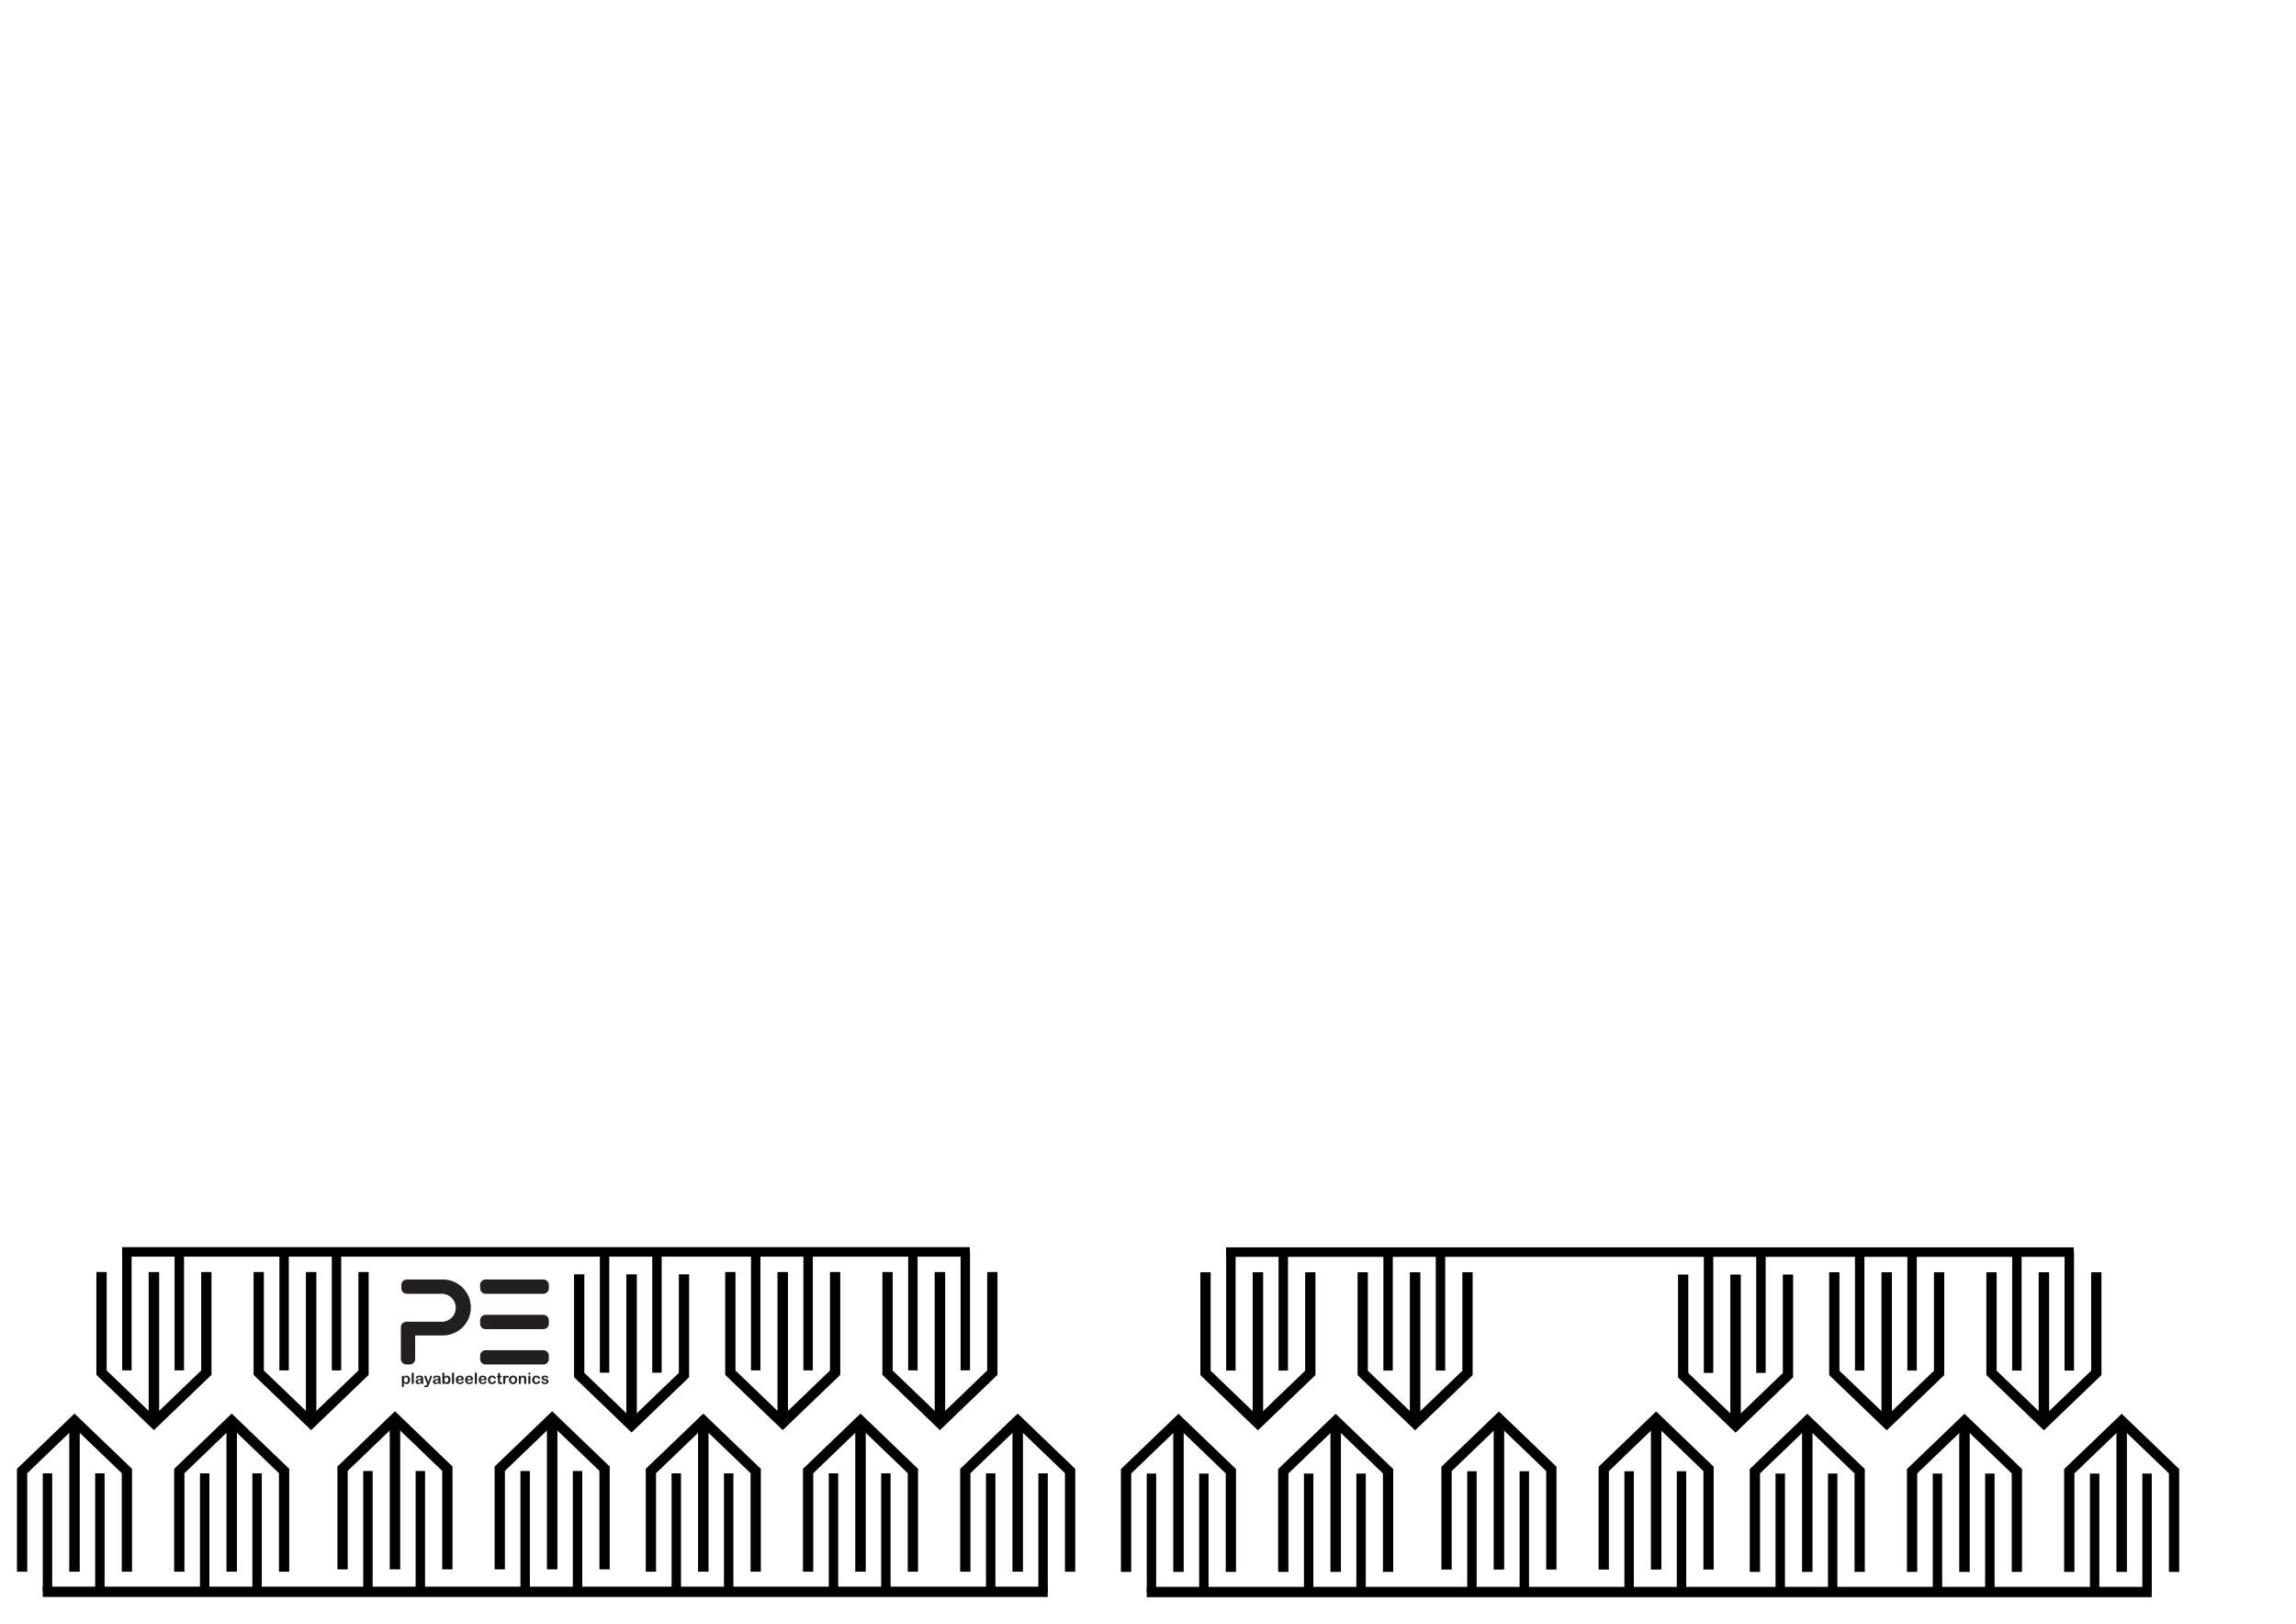 <?xml version="1.0" encoding="UTF-8" standalone="no"?>
<!-- Created with Inkscape (http://www.inkscape.org/) -->

<svg
   xmlns:dc="http://purl.org/dc/elements/1.1/"
   xmlns:cc="http://creativecommons.org/ns#"
   xmlns:rdf="http://www.w3.org/1999/02/22-rdf-syntax-ns#"
   xmlns:svg="http://www.w3.org/2000/svg"
   xmlns="http://www.w3.org/2000/svg"
   xmlns:sodipodi="http://sodipodi.sourceforge.net/DTD/sodipodi-0.dtd"
   xmlns:inkscape="http://www.inkscape.org/namespaces/inkscape"
   width="297mm"
   height="210mm"
   viewBox="0 0 297 210"
   version="1.1"
   id="svg8"
   inkscape:version="0.92.3 (2405546, 2018-03-11)"
   sodipodi:docname="keyboard_double.svg">
  <defs
     id="defs2" />
  <sodipodi:namedview
     id="base"
     pagecolor="#ffffff"
     bordercolor="#666666"
     borderopacity="1.0"
     inkscape:pageopacity="0.0"
     inkscape:pageshadow="2"
     inkscape:zoom="0.51626528"
     inkscape:cx="573.22694"
     inkscape:cy="414.70947"
     inkscape:document-units="mm"
     inkscape:current-layer="g891"
     showgrid="true"
     inkscape:window-width="1401"
     inkscape:window-height="845"
     inkscape:window-x="39"
     inkscape:window-y="27"
     inkscape:window-maximized="1">
    <inkscape:grid
       type="xygrid"
       id="grid815" />
  </sodipodi:namedview>
  <g
     inkscape:label="Layer 1"
     inkscape:groupmode="layer"
     id="layer1"
     transform="translate(0,-87)">
    <g
       transform="matrix(0.059,0,0,-0.059,49.867,269.035)"
       inkscape:label="ink_ext_XXXXXX"
       id="g891">
      <g
         id="g1041"
         transform="translate(3.778,20.213)">
        <g
           transform="matrix(16.857,0,0,-16.857,-944.605,4391.424)"
           id="g964">
          <path
             style="fill:none;stroke:#000000;stroke-width:1.336px;stroke-linecap:butt;stroke-linejoin:miter;stroke-opacity:1"
             d="m 22.178,283.063 v -13.09 l -6.815,-6.545 -6.815,6.545 v 13.09"
             id="path817"
             inkscape:connector-curvature="0" />
          <path
             style="fill:none;stroke:#000000;stroke-width:1.362px;stroke-linecap:butt;stroke-linejoin:miter;stroke-opacity:1"
             d="M 15.362,264.023 V 283.063"
             id="path819"
             inkscape:connector-curvature="0" />
          <path
             style="fill:none;stroke:#000000;stroke-width:1.225px;stroke-linecap:butt;stroke-linejoin:miter;stroke-opacity:1"
             d="m 11.848,270.276 v 15.405"
             id="path821"
             inkscape:connector-curvature="0" />
          <path
             style="fill:none;stroke:#000000;stroke-width:1.225px;stroke-linecap:butt;stroke-linejoin:miter;stroke-opacity:1"
             d="m 18.663,270.276 v 15.405"
             id="path823"
             inkscape:connector-curvature="0" />
          <path
             style="fill:none;stroke:#000000;stroke-width:1.336px;stroke-linecap:butt;stroke-linejoin:miter;stroke-opacity:1"
             d="m 42.624,283.063 v -13.09 l -6.815,-6.545 -6.815,6.545 v 13.09"
             id="path817-6"
             inkscape:connector-curvature="0" />
          <path
             style="fill:none;stroke:#000000;stroke-width:1.362px;stroke-linecap:butt;stroke-linejoin:miter;stroke-opacity:1"
             d="M 35.808,264.023 V 283.063"
             id="path819-7"
             inkscape:connector-curvature="0" />
          <path
             style="fill:none;stroke:#000000;stroke-width:1.225px;stroke-linecap:butt;stroke-linejoin:miter;stroke-opacity:1"
             d="m 32.294,270.276 v 15.405"
             id="path821-5"
             inkscape:connector-curvature="0" />
          <path
             style="fill:none;stroke:#000000;stroke-width:1.225px;stroke-linecap:butt;stroke-linejoin:miter;stroke-opacity:1"
             d="m 39.109,270.276 v 15.405"
             id="path823-3"
             inkscape:connector-curvature="0" />
          <path
             style="fill:none;stroke:#000000;stroke-width:1.336px;stroke-linecap:butt;stroke-linejoin:miter;stroke-opacity:1"
             d="m 63.858,282.76 v -13.09 l -6.815,-6.545 -6.815,6.545 v 13.09"
             id="path817-2"
             inkscape:connector-curvature="0" />
          <path
             style="fill:none;stroke:#000000;stroke-width:1.362px;stroke-linecap:butt;stroke-linejoin:miter;stroke-opacity:1"
             d="m 57.043,263.72 v 19.04"
             id="path819-9"
             inkscape:connector-curvature="0" />
          <path
             style="fill:none;stroke:#000000;stroke-width:1.225px;stroke-linecap:butt;stroke-linejoin:miter;stroke-opacity:1"
             d="m 53.528,269.973 v 15.405"
             id="path821-1"
             inkscape:connector-curvature="0" />
          <path
             style="fill:none;stroke:#000000;stroke-width:1.225px;stroke-linecap:butt;stroke-linejoin:miter;stroke-opacity:1"
             d="m 60.343,269.973 v 15.405"
             id="path823-2"
             inkscape:connector-curvature="0" />
          <path
             style="fill:none;stroke:#000000;stroke-width:1.336px;stroke-linecap:butt;stroke-linejoin:miter;stroke-opacity:1"
             d="m 84.304,282.76 v -13.09 l -6.815,-6.545 -6.815,6.545 v 13.09"
             id="path817-6-9"
             inkscape:connector-curvature="0" />
          <path
             style="fill:none;stroke:#000000;stroke-width:1.362px;stroke-linecap:butt;stroke-linejoin:miter;stroke-opacity:1"
             d="m 77.489,263.72 v 19.04"
             id="path819-7-3"
             inkscape:connector-curvature="0" />
          <path
             style="fill:none;stroke:#000000;stroke-width:1.225px;stroke-linecap:butt;stroke-linejoin:miter;stroke-opacity:1"
             d="m 73.974,269.973 v 15.405"
             id="path821-5-6"
             inkscape:connector-curvature="0" />
          <path
             style="fill:none;stroke:#000000;stroke-width:1.225px;stroke-linecap:butt;stroke-linejoin:miter;stroke-opacity:1"
             d="m 80.789,269.973 v 15.405"
             id="path823-3-0"
             inkscape:connector-curvature="0" />
          <path
             style="fill:none;stroke:#000000;stroke-width:1.336px;stroke-linecap:butt;stroke-linejoin:miter;stroke-opacity:1"
             d="m 103.961,283.063 v -13.09 l -6.815,-6.545 -6.815,6.545 v 13.09"
             id="path817-61"
             inkscape:connector-curvature="0" />
          <path
             style="fill:none;stroke:#000000;stroke-width:1.362px;stroke-linecap:butt;stroke-linejoin:miter;stroke-opacity:1"
             d="M 97.146,264.023 V 283.063"
             id="path819-8"
             inkscape:connector-curvature="0" />
          <path
             style="fill:none;stroke:#000000;stroke-width:1.225px;stroke-linecap:butt;stroke-linejoin:miter;stroke-opacity:1"
             d="m 93.631,270.276 v 15.405"
             id="path821-7"
             inkscape:connector-curvature="0" />
          <path
             style="fill:none;stroke:#000000;stroke-width:1.225px;stroke-linecap:butt;stroke-linejoin:miter;stroke-opacity:1"
             d="m 100.446,270.276 v 15.405"
             id="path823-9"
             inkscape:connector-curvature="0" />
          <path
             style="fill:none;stroke:#000000;stroke-width:1.336px;stroke-linecap:butt;stroke-linejoin:miter;stroke-opacity:1"
             d="m 124.407,283.063 v -13.09 l -6.815,-6.545 -6.815,6.545 v 13.09"
             id="path817-6-3"
             inkscape:connector-curvature="0" />
          <path
             style="fill:none;stroke:#000000;stroke-width:1.362px;stroke-linecap:butt;stroke-linejoin:miter;stroke-opacity:1"
             d="M 117.592,264.023 V 283.063"
             id="path819-7-7"
             inkscape:connector-curvature="0" />
          <path
             style="fill:none;stroke:#000000;stroke-width:1.225px;stroke-linecap:butt;stroke-linejoin:miter;stroke-opacity:1"
             d="m 114.077,270.276 v 15.405"
             id="path821-5-5"
             inkscape:connector-curvature="0" />
          <path
             style="fill:none;stroke:#000000;stroke-width:1.225px;stroke-linecap:butt;stroke-linejoin:miter;stroke-opacity:1"
             d="m 120.892,270.276 v 15.405"
             id="path823-3-9"
             inkscape:connector-curvature="0" />
          <path
             style="fill:none;stroke:#000000;stroke-width:1.336px;stroke-linecap:butt;stroke-linejoin:miter;stroke-opacity:1"
             d="m 144.853,283.063 v -13.09 l -6.815,-6.545 -6.815,6.545 v 13.09"
             id="path817-6-3-8"
             inkscape:connector-curvature="0" />
          <path
             style="fill:none;stroke:#000000;stroke-width:1.362px;stroke-linecap:butt;stroke-linejoin:miter;stroke-opacity:1"
             d="M 138.037,264.023 V 283.063"
             id="path819-7-7-9"
             inkscape:connector-curvature="0" />
          <path
             style="fill:none;stroke:#000000;stroke-width:1.225px;stroke-linecap:butt;stroke-linejoin:miter;stroke-opacity:1"
             d="m 134.523,270.276 v 15.405"
             id="path821-5-5-7"
             inkscape:connector-curvature="0" />
          <path
             style="fill:none;stroke:#000000;stroke-width:1.225px;stroke-linecap:butt;stroke-linejoin:miter;stroke-opacity:1"
             d="m 141.338,270.276 v 15.405"
             id="path823-3-9-3"
             inkscape:connector-curvature="0" />
          <path
             style="fill:none;stroke:#000000;stroke-width:1.342px;stroke-linecap:butt;stroke-linejoin:miter;stroke-opacity:1"
             d="M 11.232,285.681 H 141.945"
             id="path1009"
             inkscape:connector-curvature="0" />
          <path
             style="fill:none;stroke:#000000;stroke-width:1.336px;stroke-linecap:butt;stroke-linejoin:miter;stroke-opacity:1"
             d="m 32.508,244.096 v 13.09 l -6.815,6.545 -6.815,-6.545 v -13.09"
             id="path817-1"
             inkscape:connector-curvature="0" />
          <path
             style="fill:none;stroke:#000000;stroke-width:1.362px;stroke-linecap:butt;stroke-linejoin:miter;stroke-opacity:1"
             d="M 25.692,263.136 V 244.096"
             id="path819-2"
             inkscape:connector-curvature="0" />
          <path
             style="fill:none;stroke:#000000;stroke-width:1.225px;stroke-linecap:butt;stroke-linejoin:miter;stroke-opacity:1"
             d="m 22.178,256.883 v -15.405"
             id="path821-9"
             inkscape:connector-curvature="0" />
          <path
             style="fill:none;stroke:#000000;stroke-width:1.225px;stroke-linecap:butt;stroke-linejoin:miter;stroke-opacity:1"
             d="m 28.993,256.883 v -15.405"
             id="path823-31"
             inkscape:connector-curvature="0" />
          <path
             style="fill:none;stroke:#000000;stroke-width:1.336px;stroke-linecap:butt;stroke-linejoin:miter;stroke-opacity:1"
             d="m 52.954,244.096 v 13.09 l -6.815,6.545 -6.815,-6.545 v -13.09"
             id="path817-6-94"
             inkscape:connector-curvature="0" />
          <path
             style="fill:none;stroke:#000000;stroke-width:1.362px;stroke-linecap:butt;stroke-linejoin:miter;stroke-opacity:1"
             d="M 46.138,263.136 V 244.096"
             id="path819-7-78"
             inkscape:connector-curvature="0" />
          <path
             style="fill:none;stroke:#000000;stroke-width:1.225px;stroke-linecap:butt;stroke-linejoin:miter;stroke-opacity:1"
             d="m 42.624,256.883 v -15.405"
             id="path821-5-4"
             inkscape:connector-curvature="0" />
          <path
             style="fill:none;stroke:#000000;stroke-width:1.225px;stroke-linecap:butt;stroke-linejoin:miter;stroke-opacity:1"
             d="m 49.439,256.883 v -15.405"
             id="path823-3-5"
             inkscape:connector-curvature="0" />
          <path
             style="fill:none;stroke:#000000;stroke-width:1.336px;stroke-linecap:butt;stroke-linejoin:miter;stroke-opacity:1"
             d="m 94.634,244.399 v 13.09 l -6.815,6.545 -6.815,-6.545 v -13.09"
             id="path817-6-9-0"
             inkscape:connector-curvature="0" />
          <path
             style="fill:none;stroke:#000000;stroke-width:1.362px;stroke-linecap:butt;stroke-linejoin:miter;stroke-opacity:1"
             d="m 87.819,263.439 v -19.04"
             id="path819-7-3-6"
             inkscape:connector-curvature="0" />
          <path
             style="fill:none;stroke:#000000;stroke-width:1.225px;stroke-linecap:butt;stroke-linejoin:miter;stroke-opacity:1"
             d="M 84.304,257.186 V 241.781"
             id="path821-5-6-3"
             inkscape:connector-curvature="0" />
          <path
             style="fill:none;stroke:#000000;stroke-width:1.225px;stroke-linecap:butt;stroke-linejoin:miter;stroke-opacity:1"
             d="M 91.119,257.186 V 241.781"
             id="path823-3-0-2"
             inkscape:connector-curvature="0" />
          <path
             style="fill:none;stroke:#000000;stroke-width:1.336px;stroke-linecap:butt;stroke-linejoin:miter;stroke-opacity:1"
             d="m 114.291,244.096 v 13.09 l -6.815,6.545 -6.815,-6.545 v -13.09"
             id="path817-61-0"
             inkscape:connector-curvature="0" />
          <path
             style="fill:none;stroke:#000000;stroke-width:1.362px;stroke-linecap:butt;stroke-linejoin:miter;stroke-opacity:1"
             d="M 107.476,263.136 V 244.096"
             id="path819-8-6"
             inkscape:connector-curvature="0" />
          <path
             style="fill:none;stroke:#000000;stroke-width:1.225px;stroke-linecap:butt;stroke-linejoin:miter;stroke-opacity:1"
             d="m 103.961,256.883 v -15.405"
             id="path821-7-1"
             inkscape:connector-curvature="0" />
          <path
             style="fill:none;stroke:#000000;stroke-width:1.225px;stroke-linecap:butt;stroke-linejoin:miter;stroke-opacity:1"
             d="m 110.776,256.883 v -15.405"
             id="path823-9-5"
             inkscape:connector-curvature="0" />
          <path
             style="fill:none;stroke:#000000;stroke-width:1.336px;stroke-linecap:butt;stroke-linejoin:miter;stroke-opacity:1"
             d="m 134.737,244.096 v 13.09 l -6.815,6.545 -6.815,-6.545 v -13.09"
             id="path817-6-3-5"
             inkscape:connector-curvature="0" />
          <path
             style="fill:none;stroke:#000000;stroke-width:1.362px;stroke-linecap:butt;stroke-linejoin:miter;stroke-opacity:1"
             d="M 127.922,263.136 V 244.096"
             id="path819-7-7-4"
             inkscape:connector-curvature="0" />
          <path
             style="fill:none;stroke:#000000;stroke-width:1.225px;stroke-linecap:butt;stroke-linejoin:miter;stroke-opacity:1"
             d="m 124.407,256.883 v -15.405"
             id="path821-5-5-76"
             inkscape:connector-curvature="0" />
          <path
             style="fill:none;stroke:#000000;stroke-width:1.225px;stroke-linecap:butt;stroke-linejoin:miter;stroke-opacity:1"
             d="m 131.222,256.883 v -15.405"
             id="path823-3-9-5"
             inkscape:connector-curvature="0" />
          <path
             style="fill:none;stroke:#000000;stroke-width:1.233px;stroke-linecap:butt;stroke-linejoin:miter;stroke-opacity:1"
             d="M 21.554,241.477 H 131.814"
             id="path1009-4"
             inkscape:connector-curvature="0" />
        </g>
        <g
           id="g893"
           transform="scale(0.1)">
          <path
             d="m 3543.33,2410.25 c 0,-66.27 -53.73,-120 -120,-120 H 2156.67 c -66.27,0 -120,53.73 -120,120 v 73.34 c 0,66.27 53.73,120 120,120 h 1266.66 c 66.27,0 120,-53.73 120,-120 v -73.34"
             style="fill:#231f20;fill-opacity:1;fill-rule:nonzero;stroke:none"
             id="path895"
             inkscape:connector-curvature="0" />
          <path
             d="m 1273.41,2601.13 c -7.83,1.6 -15.94,2.45 -24.25,2.45 h -28.96 c -0.07,0 -0.14,0.01 -0.2,0.01 -0.1,0 -0.19,-0.01 -0.28,-0.01 H 429.156 c -66.269,0 -120,-53.72 -120,-120 v -73.33 c 0,-66.28 53.731,-120 120,-120 h 255.938 537.416 c 14.57,0 28.48,-2.73 41.4,-7.48 137,-30.67 239.42,-152.93 239.42,-299.18 0,-146.26 -102.42,-268.52 -239.42,-299.19 -12.92,-4.75 -26.83,-7.48 -41.4,-7.48 H 1089.16 692.758 419.156 c -66.269,0 -120,-53.72 -120,-120 v -0.01 -59.99 -636.658 c 0,-66.274 53.719,-120 120,-120 h 73.328 c 66.282,0 120.012,53.726 120.012,120 v 516.658 h 606.664 c 0.07,0 0.14,0.01 0.21,0.01 0.21,0 0.42,-0.01 0.63,-0.01 338.73,0 613.34,274.6 613.34,613.33 0,320.73 -246.23,583.79 -559.93,610.88"
             style="fill:#231f20;fill-opacity:1;fill-rule:nonzero;stroke:none"
             id="path897"
             inkscape:connector-curvature="0" />
          <path
             d="m 3543.33,1635.25 c 0,-66.28 -53.73,-120 -120,-120 H 2156.67 c -66.27,0 -120,53.72 -120,120 v 73.33 c 0,66.28 53.73,120 120,120 h 1266.66 c 66.27,0 120,-53.72 120,-120 v -73.33"
             style="fill:#231f20;fill-opacity:1;fill-rule:nonzero;stroke:none"
             id="path899"
             inkscape:connector-curvature="0" />
          <path
             d="m 3543.33,860.25 c 0,-66.281 -53.73,-120 -120,-120 H 2156.67 c -66.27,0 -120,53.719 -120,120 v 73.332 c 0,66.277 53.73,119.998 120,119.998 h 1266.66 c 66.27,0 120,-53.721 120,-119.998 V 860.25"
             style="fill:#231f20;fill-opacity:1;fill-rule:nonzero;stroke:none"
             id="path901"
             inkscape:connector-curvature="0" />
          <path
             d="m 454.551,404.23 c 0,12.059 -1.848,22.418 -5.528,31.071 -3.687,8.648 -8.793,15.289 -15.324,19.918 -6.531,4.64 -13.758,6.953 -21.683,6.953 -12.618,0 -23.25,-4.973 -31.899,-14.902 -8.652,-9.938 -12.976,-24.559 -12.976,-43.879 0,-18.192 4.297,-32.34 12.886,-42.45 8.602,-10.101 19.258,-15.152 31.989,-15.152 7.589,0 14.625,2.203 21.097,6.621 6.477,4.399 11.668,11.02 15.575,19.84 3.906,8.82 5.863,19.469 5.863,31.98 z m -89.59,66.481 v -5.52 c 8.594,10.598 17.523,18.391 26.793,23.36 9.266,4.961 19.762,7.449 31.484,7.449 14.063,0 27.012,-3.629 38.848,-10.891 11.832,-7.25 21.18,-17.859 28.047,-31.808 6.863,-13.961 10.297,-30.481 10.297,-49.571 0,-14.07 -1.985,-26.988 -5.942,-38.761 -3.965,-11.778 -9.406,-21.66 -16.328,-29.641 -6.926,-7.988 -15.097,-14.129 -24.531,-18.43 -9.434,-4.289 -19.566,-6.449 -30.391,-6.449 -13.062,0 -24.035,2.633 -32.906,7.883 -8.879,5.238 -17.336,12.938 -25.371,23.109 v -68.66 c 0,-20.101 -7.316,-30.14 -21.938,-30.14 -8.597,0 -14.293,2.589 -17.082,7.781 -2.793,5.199 -4.183,12.758 -4.183,22.687 v 197.27 c 0,8.711 1.894,15.211 5.691,19.512 3.797,4.289 8.989,6.441 15.574,6.441 6.473,0 11.747,-2.203 15.825,-6.613 4.074,-4.41 6.113,-10.75 6.113,-19.008"
             style="fill:#231f20;fill-opacity:1;fill-rule:nonzero;stroke:none"
             id="path903"
             inkscape:connector-curvature="0" />
          <path
             d="M 537.105,338.262 V 536.52 c 0,9.16 2.032,16.082 6.11,20.769 4.074,4.691 9.574,7.031 16.492,7.031 6.926,0 12.504,-2.32 16.746,-6.949 4.246,-4.633 6.363,-11.582 6.363,-20.851 V 338.262 c 0,-9.27 -2.148,-16.223 -6.445,-20.852 -4.301,-4.629 -9.851,-6.961 -16.664,-6.961 -6.695,0 -12.141,2.41 -16.324,7.211 -4.188,4.801 -6.278,11.66 -6.278,20.602"
             style="fill:#231f20;fill-opacity:1;fill-rule:nonzero;stroke:none"
             id="path905"
             inkscape:connector-curvature="0" />
          <path
             d="m 742.574,402.391 c -6.699,-2.45 -16.441,-5.051 -29.222,-7.789 -12.786,-2.731 -21.633,-4.743 -26.539,-6.02 -4.918,-1.293 -9.606,-3.801 -14.071,-7.543 -4.465,-3.738 -6.695,-8.957 -6.695,-15.648 0,-6.93 2.621,-12.821 7.871,-17.672 5.242,-4.86 12.105,-7.289 20.594,-7.289 9.043,0 17.386,1.992 25.035,5.941 7.644,3.969 13.258,9.07 16.832,15.32 4.125,6.93 6.195,18.309 6.195,34.168 z m 3.012,-66.141 c -11.051,-8.602 -21.742,-15.051 -32.066,-19.352 -10.329,-4.289 -21.915,-6.449 -34.75,-6.449 -11.719,0 -22.016,2.332 -30.895,6.961 -8.875,4.629 -15.711,10.91 -20.512,18.84 -4.8,7.922 -7.203,16.52 -7.203,25.789 0,12.5 3.961,23.16 11.891,31.981 7.926,8.82 18.808,14.73 32.656,17.75 2.898,0.671 10.102,2.171 21.602,4.519 11.496,2.352 21.347,4.5 29.554,6.449 8.203,1.953 17.106,4.332 26.711,7.114 -0.562,12.058 -2.988,20.91 -7.285,26.539 -4.297,5.64 -13.203,8.461 -26.711,8.461 -11.609,0 -20.348,-1.622 -26.207,-4.852 -5.863,-3.25 -10.883,-8.102 -15.07,-14.578 -4.188,-6.473 -7.145,-10.742 -8.871,-12.813 -1.735,-2.058 -5.446,-3.089 -11.141,-3.089 -5.137,0 -9.574,1.652 -13.309,4.941 -3.746,3.289 -5.613,7.508 -5.613,12.641 0,8.039 2.848,15.847 8.543,23.437 5.692,7.602 14.567,13.852 26.625,18.762 12.055,4.91 27.07,7.359 45.043,7.359 20.094,0 35.891,-2.371 47.391,-7.101 11.496,-4.758 19.617,-12.258 24.363,-22.528 4.746,-10.281 7.117,-23.89 7.117,-40.859 0,-10.723 -0.027,-19.82 -0.082,-27.301 -0.058,-7.48 -0.14,-15.801 -0.254,-24.949 0,-8.59 1.426,-17.563 4.274,-26.871 2.847,-9.332 4.265,-15.332 4.265,-18 0,-4.692 -2.199,-8.969 -6.609,-12.813 -4.414,-3.847 -9.41,-5.789 -14.988,-5.789 -4.692,0 -9.325,2.211 -13.899,6.633 -4.582,4.398 -9.437,10.797 -14.57,19.168"
             style="fill:#231f20;fill-opacity:1;fill-rule:nonzero;stroke:none"
             id="path907"
             inkscape:connector-curvature="0" />
          <path
             d="m 871.516,304.762 4.183,10.218 -56.265,141.668 c -3.461,8.141 -5.192,14.063 -5.192,17.75 0,3.911 1.008,7.532 3.016,10.883 2.012,3.348 4.773,6.028 8.289,8.039 3.516,2.012 7.172,3.012 10.969,3.012 6.586,0 11.554,-2.09 14.906,-6.281 3.344,-4.192 6.305,-10.18 8.871,-17.992 l 38.684,-112.528 36.671,104.649 c 2.903,8.48 5.528,15.129 7.872,19.929 2.343,4.801 4.824,8.032 7.453,9.711 2.621,1.672 6.332,2.512 11.132,2.512 3.461,0 6.782,-0.922 9.965,-2.762 3.184,-1.851 5.633,-4.328 7.368,-7.449 1.73,-3.129 2.597,-6.43 2.597,-9.883 -0.449,-2.117 -1.176,-5.136 -2.176,-9.047 -1.007,-3.902 -2.238,-7.871 -3.687,-11.882 L 916.559,299.23 c -5.137,-13.73 -10.164,-24.5 -15.071,-32.308 -4.918,-7.813 -11.414,-13.82 -19.511,-18 -8.094,-4.192 -19.004,-6.281 -32.735,-6.281 -13.398,0 -23.445,1.449 -30.14,4.347 -6.7,2.91 -10.047,8.211 -10.047,15.91 0,5.25 1.59,9.293 4.769,12.141 3.184,2.852 7.899,4.27 14.149,4.27 2.457,0 4.859,-0.329 7.203,-1 2.898,-0.68 5.414,-1.008 7.535,-1.008 5.25,0 9.379,0.781 12.391,2.34 3.011,1.57 5.718,4.269 8.121,8.129 2.402,3.851 5.168,9.519 8.293,16.992"
             style="fill:#231f20;fill-opacity:1;fill-rule:nonzero;stroke:none"
             id="path909"
             inkscape:connector-curvature="0" />
          <path
             d="m 1123.2,402.391 c -6.7,-2.45 -16.44,-5.051 -29.23,-7.789 -12.78,-2.731 -21.63,-4.743 -26.53,-6.02 -4.92,-1.293 -9.61,-3.801 -14.07,-7.543 -4.47,-3.738 -6.7,-8.957 -6.7,-15.648 0,-6.93 2.62,-12.821 7.87,-17.672 5.25,-4.86 12.11,-7.289 20.6,-7.289 9.04,0 17.38,1.992 25.03,5.941 7.65,3.969 13.26,9.07 16.83,15.32 4.13,6.93 6.2,18.309 6.2,34.168 z m 3.01,-66.141 c -11.05,-8.602 -21.74,-15.051 -32.06,-19.352 -10.33,-4.289 -21.92,-6.449 -34.76,-6.449 -11.71,0 -22.01,2.332 -30.89,6.961 -8.88,4.629 -15.71,10.91 -20.51,18.84 -4.8,7.922 -7.2,16.52 -7.2,25.789 0,12.5 3.96,23.16 11.89,31.981 7.92,8.82 18.8,14.73 32.65,17.75 2.9,0.671 10.1,2.171 21.6,4.519 11.5,2.352 21.35,4.5 29.56,6.449 8.2,1.953 17.1,4.332 26.71,7.114 -0.56,12.058 -2.99,20.91 -7.29,26.539 -4.29,5.64 -13.2,8.461 -26.71,8.461 -11.61,0 -20.34,-1.622 -26.2,-4.852 -5.87,-3.25 -10.89,-8.102 -15.08,-14.578 -4.18,-6.473 -7.14,-10.742 -8.87,-12.813 -1.73,-2.058 -5.44,-3.089 -11.13,-3.089 -5.14,0 -9.58,1.652 -13.32,4.941 -3.74,3.289 -5.61,7.508 -5.61,12.641 0,8.039 2.85,15.847 8.54,23.437 5.7,7.602 14.57,13.852 26.63,18.762 12.06,4.91 27.07,7.359 45.04,7.359 20.1,0 35.89,-2.371 47.39,-7.101 11.5,-4.758 19.62,-12.258 24.37,-22.528 4.74,-10.281 7.12,-23.89 7.12,-40.859 0,-10.723 -0.03,-19.82 -0.09,-27.301 -0.06,-7.48 -0.14,-15.801 -0.25,-24.949 0,-8.59 1.43,-17.563 4.27,-26.871 2.85,-9.332 4.27,-15.332 4.27,-18 0,-4.692 -2.2,-8.969 -6.61,-12.813 -4.42,-3.847 -9.41,-5.789 -14.99,-5.789 -4.69,0 -9.32,2.211 -13.9,6.633 -4.58,4.398 -9.44,10.797 -14.57,19.168"
             style="fill:#231f20;fill-opacity:1;fill-rule:nonzero;stroke:none"
             id="path911"
             inkscape:connector-curvature="0" />
          <path
             d="m 1254.32,402.391 c 0,-18.2 4.15,-32.18 12.47,-41.95 8.32,-9.769 19.23,-14.652 32.74,-14.652 11.5,0 21.4,5 29.72,14.992 8.32,9.989 12.48,24.301 12.48,42.949 0,12.059 -1.73,22.442 -5.19,31.149 -3.46,8.711 -8.38,15.43 -14.74,20.172 -6.37,4.75 -13.79,7.121 -22.27,7.121 -8.71,0 -16.47,-2.371 -23.28,-7.121 -6.81,-4.742 -12.17,-11.61 -16.07,-20.59 -3.92,-8.992 -5.86,-19.68 -5.86,-32.07 z m -2.18,135.808 v -69.84 c 8.59,8.942 17.36,15.782 26.29,20.52 8.93,4.75 19.98,7.121 33.16,7.121 15.18,0 28.49,-3.602 39.93,-10.801 11.44,-7.207 20.32,-17.648 26.63,-31.32 6.3,-13.668 9.46,-29.891 9.46,-48.641 0,-13.847 -1.76,-26.539 -5.28,-38.097 -3.51,-11.551 -8.62,-21.582 -15.32,-30.059 -6.7,-8.48 -14.82,-15.043 -24.36,-19.672 -9.55,-4.629 -20.07,-6.961 -31.57,-6.961 -7.03,0 -13.64,0.84 -19.84,2.52 -6.2,1.672 -11.47,3.883 -15.82,6.613 -4.36,2.738 -8.07,5.547 -11.14,8.457 -3.07,2.902 -7.12,7.262 -12.14,13.063 v -4.524 c 0,-8.598 -2.07,-15.098 -6.2,-19.496 -4.13,-4.422 -9.38,-6.633 -15.74,-6.633 -6.47,0 -11.64,2.211 -15.49,6.633 -3.85,4.398 -5.77,10.898 -5.77,19.496 v 199.613 c 0,9.258 1.86,16.27 5.61,21.008 3.73,4.75 8.95,7.121 15.65,7.121 7.04,0 12.45,-2.261 16.25,-6.789 3.79,-4.519 5.69,-10.961 5.69,-19.332"
             style="fill:#231f20;fill-opacity:1;fill-rule:nonzero;stroke:none"
             id="path913"
             inkscape:connector-curvature="0" />
          <path
             d="M 1419.77,338.262 V 536.52 c 0,9.16 2.03,16.082 6.1,20.769 4.08,4.691 9.58,7.031 16.5,7.031 6.92,0 12.5,-2.32 16.75,-6.949 4.24,-4.633 6.36,-11.582 6.36,-20.851 V 338.262 c 0,-9.27 -2.15,-16.223 -6.45,-20.852 -4.3,-4.629 -9.85,-6.961 -16.66,-6.961 -6.7,0 -12.14,2.41 -16.33,7.211 -4.18,4.801 -6.27,11.66 -6.27,20.602"
             style="fill:#231f20;fill-opacity:1;fill-rule:nonzero;stroke:none"
             id="path915"
             inkscape:connector-curvature="0" />
          <path
             d="m 1550.88,418.129 h 82.89 c -1.11,15.621 -5.33,27.32 -12.64,35.09 -7.31,7.75 -16.94,11.633 -28.88,11.633 -11.39,0 -20.75,-3.942 -28.06,-11.813 -7.31,-7.867 -11.74,-19.5 -13.31,-34.91 z m 89.42,-25.957 h -89.42 c 0.11,-10.383 2.21,-19.531 6.28,-27.461 4.08,-7.93 9.49,-13.891 16.24,-17.922 6.76,-4.008 14.21,-6.019 22.36,-6.019 5.47,0 10.47,0.64 14.99,1.921 4.52,1.278 8.9,3.289 13.14,6.039 4.24,2.719 8.15,5.661 11.73,8.782 3.56,3.129 8.2,7.367 13.9,12.726 2.34,2.012 5.69,3.024 10.04,3.024 4.69,0 8.48,-1.293 11.39,-3.864 2.9,-2.566 4.35,-6.187 4.35,-10.878 0,-4.129 -1.62,-8.961 -4.86,-14.489 -3.23,-5.519 -8.12,-10.832 -14.64,-15.91 -6.54,-5.082 -14.74,-9.289 -24.62,-12.641 -9.88,-3.351 -21.24,-5.031 -34.08,-5.031 -29.36,0 -52.19,8.383 -68.49,25.121 -16.3,16.75 -24.44,39.461 -24.44,68.16 0,13.5 2,26.04 6.02,37.59 4.02,11.559 9.88,21.469 17.58,29.731 7.71,8.258 17.2,14.59 28.47,19 11.27,4.41 23.78,6.609 37.51,6.609 17.86,0 33.18,-3.762 45.97,-11.289 12.78,-7.539 22.36,-17.281 28.72,-29.223 6.36,-11.957 9.54,-24.117 9.54,-36.519 0,-11.488 -3.29,-18.938 -9.88,-22.348 -6.59,-3.41 -15.85,-5.109 -27.8,-5.109"
             style="fill:#231f20;fill-opacity:1;fill-rule:nonzero;stroke:none"
             id="path917"
             inkscape:connector-curvature="0" />
          <path
             d="m 1754.67,418.129 h 82.89 c -1.11,15.621 -5.33,27.32 -12.64,35.09 -7.31,7.75 -16.94,11.633 -28.88,11.633 -11.39,0 -20.75,-3.942 -28.06,-11.813 -7.31,-7.867 -11.74,-19.5 -13.31,-34.91 z m 89.42,-25.957 h -89.42 c 0.11,-10.383 2.21,-19.531 6.28,-27.461 4.07,-7.93 9.49,-13.891 16.24,-17.922 6.76,-4.008 14.21,-6.019 22.36,-6.019 5.47,0 10.46,0.64 14.99,1.921 4.52,1.278 8.9,3.289 13.14,6.039 4.24,2.719 8.15,5.661 11.72,8.782 3.57,3.129 8.21,7.367 13.91,12.726 2.34,2.012 5.69,3.024 10.04,3.024 4.69,0 8.48,-1.293 11.39,-3.864 2.9,-2.566 4.35,-6.187 4.35,-10.878 0,-4.129 -1.62,-8.961 -4.86,-14.489 -3.23,-5.519 -8.12,-10.832 -14.65,-15.91 -6.53,-5.082 -14.73,-9.289 -24.61,-12.641 -9.88,-3.351 -21.24,-5.031 -34.08,-5.031 -29.36,0 -52.19,8.383 -68.49,25.121 -16.3,16.75 -24.45,39.461 -24.45,68.16 0,13.5 2.01,26.04 6.03,37.59 4.02,11.559 9.88,21.469 17.58,29.731 7.71,8.258 17.19,14.59 28.47,19 11.27,4.41 23.78,6.609 37.51,6.609 17.86,0 33.18,-3.762 45.97,-11.289 12.78,-7.539 22.35,-17.281 28.72,-29.223 6.36,-11.957 9.54,-24.117 9.54,-36.519 0,-11.488 -3.29,-18.938 -9.88,-22.348 -6.59,-3.41 -15.85,-5.109 -27.8,-5.109"
             style="fill:#231f20;fill-opacity:1;fill-rule:nonzero;stroke:none"
             id="path919"
             inkscape:connector-curvature="0" />
          <path
             d="M 1920.29,338.262 V 536.52 c 0,9.16 2.03,16.082 6.11,20.769 4.07,4.691 9.58,7.031 16.49,7.031 6.91,0 12.5,-2.32 16.74,-6.949 4.26,-4.633 6.37,-11.582 6.37,-20.851 V 338.262 c 0,-9.27 -2.15,-16.223 -6.45,-20.852 -4.3,-4.629 -9.84,-6.961 -16.66,-6.961 -6.7,0 -12.13,2.41 -16.33,7.211 -4.18,4.801 -6.27,11.66 -6.27,20.602"
             style="fill:#231f20;fill-opacity:1;fill-rule:nonzero;stroke:none"
             id="path921"
             inkscape:connector-curvature="0" />
          <path
             d="m 2051.4,418.129 h 82.89 c -1.12,15.621 -5.33,27.32 -12.64,35.09 -7.31,7.75 -16.94,11.633 -28.89,11.633 -11.38,0 -20.74,-3.942 -28.04,-11.813 -7.32,-7.867 -11.76,-19.5 -13.32,-34.91 z m 89.42,-25.957 h -89.42 c 0.11,-10.383 2.2,-19.531 6.28,-27.461 4.08,-7.93 9.49,-13.891 16.25,-17.922 6.74,-4.008 14.2,-6.019 22.35,-6.019 5.47,0 10.47,0.64 14.99,1.921 4.52,1.278 8.9,3.289 13.14,6.039 4.24,2.719 8.15,5.661 11.72,8.782 3.58,3.129 8.21,7.367 13.9,12.726 2.34,2.012 5.69,3.024 10.05,3.024 4.69,0 8.48,-1.293 11.38,-3.864 2.91,-2.566 4.36,-6.187 4.36,-10.878 0,-4.129 -1.62,-8.961 -4.85,-14.489 -3.25,-5.519 -8.13,-10.832 -14.66,-15.91 -6.52,-5.082 -14.74,-9.289 -24.61,-12.641 -9.88,-3.351 -21.24,-5.031 -34.08,-5.031 -29.37,0 -52.19,8.383 -68.49,25.121 -16.3,16.75 -24.45,39.461 -24.45,68.16 0,13.5 2.01,26.04 6.03,37.59 4.02,11.559 9.88,21.469 17.58,29.731 7.71,8.258 17.19,14.59 28.47,19 11.28,4.41 23.78,6.609 37.51,6.609 17.86,0 33.18,-3.762 45.96,-11.289 12.79,-7.539 22.36,-17.281 28.73,-29.223 6.36,-11.957 9.54,-24.117 9.54,-36.519 0,-11.488 -3.29,-18.938 -9.88,-22.348 -6.59,-3.41 -15.86,-5.109 -27.8,-5.109"
             style="fill:#231f20;fill-opacity:1;fill-rule:nonzero;stroke:none"
             id="path923"
             inkscape:connector-curvature="0" />
          <path
             d="m 2380.96,367.059 c 0,-5.7 -1.7,-11.778 -5.11,-18.258 -3.41,-6.469 -8.59,-12.641 -15.58,-18.5 -6.97,-5.86 -15.76,-10.582 -26.36,-14.153 -10.61,-3.566 -22.56,-5.347 -35.84,-5.347 -28.25,0 -50.3,8.23 -66.15,24.691 -15.85,16.469 -23.78,38.539 -23.78,66.227 0,18.75 3.63,35.34 10.89,49.73 7.26,14.403 17.75,25.539 31.48,33.41 13.73,7.871 30.14,11.801 49.24,11.801 11.82,0 22.68,-1.719 32.56,-5.18 9.89,-3.468 18.26,-7.929 25.12,-13.398 6.87,-5.473 12.11,-11.312 15.74,-17.5 3.63,-6.191 5.44,-11.973 5.44,-17.332 0,-5.469 -2.04,-10.109 -6.11,-13.898 -4.07,-3.801 -9.01,-5.692 -14.81,-5.692 -3.8,0 -6.96,0.969 -9.47,2.93 -2.51,1.949 -5.33,5.101 -8.45,9.461 -5.59,8.488 -11.42,14.84 -17.5,19.09 -6.09,4.238 -13.82,6.359 -23.2,6.359 -13.5,0 -24.39,-5.27 -32.65,-15.82 -8.27,-10.551 -12.4,-24.981 -12.4,-43.289 0,-8.602 1.07,-16.5 3.19,-23.692 2.12,-7.199 5.19,-13.34 9.21,-18.418 4.02,-5.09 8.87,-8.941 14.57,-11.551 5.69,-2.628 11.94,-3.941 18.76,-3.941 9.15,0 16.99,2.121 23.52,6.359 6.53,4.243 12.31,10.723 17.34,19.422 2.78,5.141 5.8,9.149 9.04,12.059 3.23,2.902 7.2,4.359 11.88,4.359 5.59,0 10.22,-2.129 13.9,-6.367 3.69,-4.242 5.53,-8.762 5.53,-13.562"
             style="fill:#231f20;fill-opacity:1;fill-rule:nonzero;stroke:none"
             id="path925"
             inkscape:connector-curvature="0" />
          <path
             d="m 2423.32,492.309 h 5.02 v 27.472 c 0,7.36 0.2,13.141 0.59,17.321 0.39,4.187 1.48,7.796 3.27,10.808 1.78,3.121 4.35,5.66 7.7,7.621 3.35,1.949 7.08,2.93 11.21,2.93 5.81,0 11.06,-2.18 15.75,-6.531 3.12,-2.899 5.1,-6.45 5.94,-10.641 0.84,-4.187 1.26,-10.117 1.26,-17.828 v -31.152 h 16.74 c 6.48,0 11.42,-1.528 14.83,-4.598 3.4,-3.082 5.1,-7.012 5.1,-11.813 0,-6.136 -2.43,-10.437 -7.28,-12.886 -4.86,-2.461 -11.81,-3.692 -20.85,-3.692 h -8.54 v -84.058 c 0,-7.141 0.25,-12.641 0.75,-16.5 0.5,-3.84 1.84,-6.973 4.02,-9.371 2.18,-2.403 5.72,-3.602 10.63,-3.602 2.69,0 6.31,0.473 10.89,1.422 4.57,0.949 8.15,1.43 10.71,1.43 3.7,0 7.02,-1.493 9.98,-4.442 2.94,-2.961 4.43,-6.617 4.43,-10.969 0,-7.371 -4.02,-13.011 -12.06,-16.921 -8.04,-3.899 -19.59,-5.86 -34.66,-5.86 -14.3,0 -25.12,2.41 -32.49,7.211 -7.36,4.801 -12.2,11.442 -14.48,19.922 -2.29,8.488 -3.44,19.816 -3.44,34 v 87.738 h -6.03 c -6.59,0 -11.61,1.559 -15.06,4.7 -3.47,3.109 -5.2,7.082 -5.2,11.878 0,4.801 1.82,8.731 5.45,11.813 3.62,3.07 8.9,4.598 15.82,4.598"
             style="fill:#231f20;fill-opacity:1;fill-rule:nonzero;stroke:none"
             id="path927"
             inkscape:connector-curvature="0" />
          <path
             d="m 2587.6,376.43 v -38.168 c 0,-9.27 -2.18,-16.223 -6.54,-20.852 -4.35,-4.629 -9.88,-6.961 -16.58,-6.961 -6.58,0 -12,2.352 -16.24,7.051 -4.24,4.68 -6.36,11.602 -6.36,20.762 V 465.52 c 0,20.539 7.43,30.812 22.27,30.812 7.59,0 13.07,-2.402 16.42,-7.191 3.35,-4.809 5.18,-11.903 5.51,-21.27 5.47,9.367 11.09,16.461 16.84,21.27 5.74,4.789 13.42,7.191 23.03,7.191 9.6,0 18.91,-2.402 27.96,-7.191 9.04,-4.809 13.56,-11.18 13.56,-19.102 0,-5.578 -1.92,-10.18 -5.78,-13.809 -3.85,-3.628 -8.01,-5.441 -12.47,-5.441 -1.67,0 -5.72,1.02 -12.14,3.09 -6.43,2.07 -12.09,3.101 -17,3.101 -6.7,0 -12.17,-1.761 -16.41,-5.281 -4.25,-3.508 -7.54,-8.73 -9.88,-15.648 -2.34,-6.922 -3.97,-15.16 -4.85,-24.699 -0.9,-9.551 -1.34,-21.192 -1.34,-34.922"
             style="fill:#231f20;fill-opacity:1;fill-rule:nonzero;stroke:none"
             id="path929"
             inkscape:connector-curvature="0" />
          <path
             d="m 2804.62,403.391 c 0,18.648 -4.1,33.16 -12.31,43.539 -8.2,10.39 -19.23,15.57 -33.07,15.57 -8.94,0 -16.81,-2.309 -23.61,-6.941 -6.81,-4.637 -12.06,-11.469 -15.75,-20.52 -3.68,-9.039 -5.51,-19.59 -5.51,-31.648 0,-11.942 1.8,-22.379 5.43,-31.309 3.63,-8.934 8.82,-15.773 15.58,-20.512 6.75,-4.75 14.71,-7.121 23.86,-7.121 13.84,0 24.87,5.211 33.07,15.66 8.21,10.43 12.31,24.871 12.31,43.282 z m 45.88,0 c 0,-13.621 -2.12,-26.18 -6.36,-37.672 -4.25,-11.508 -10.38,-21.379 -18.42,-29.637 -8.03,-8.262 -17.64,-14.602 -28.81,-19 -11.16,-4.422 -23.72,-6.633 -37.67,-6.633 -13.84,0 -26.29,2.242 -37.35,6.699 -11.04,4.473 -20.62,10.864 -28.72,19.184 -8.09,8.309 -14.22,18.137 -18.41,29.477 -4.18,11.32 -6.28,23.851 -6.28,37.582 0,13.839 2.12,26.519 6.36,38.019 4.24,11.5 10.33,21.32 18.26,29.469 7.92,8.152 17.52,14.43 28.79,18.84 11.28,4.41 23.73,6.613 37.35,6.613 13.84,0 26.4,-2.23 37.67,-6.703 11.28,-4.457 20.94,-10.828 28.98,-19.09 8.04,-8.258 14.15,-18.078 18.33,-29.469 4.19,-11.39 6.28,-23.949 6.28,-37.679"
             style="fill:#231f20;fill-opacity:1;fill-rule:nonzero;stroke:none"
             id="path931"
             inkscape:connector-curvature="0" />
          <path
             d="m 2928.03,471.051 v -5.531 c 8.03,10.609 16.83,18.39 26.37,23.359 9.55,4.961 20.52,7.453 32.91,7.453 12.06,0 22.83,-2.621 32.32,-7.871 9.49,-5.242 16.58,-12.672 21.27,-22.27 3.01,-5.582 4.96,-11.609 5.86,-18.082 0.89,-6.48 1.34,-14.738 1.34,-24.777 v -85.07 c 0,-9.16 -2.09,-16.082 -6.28,-20.762 -4.19,-4.699 -9.63,-7.051 -16.33,-7.051 -6.81,0 -12.34,2.41 -16.57,7.211 -4.25,4.801 -6.37,11.66 -6.37,20.602 v 76.187 c 0,15.071 -2.09,26.59 -6.28,34.582 -4.19,7.981 -12.53,11.969 -25.04,11.969 -8.14,0 -15.57,-2.43 -22.27,-7.281 -6.69,-4.86 -11.61,-11.539 -14.73,-20.008 -2.24,-6.82 -3.35,-19.551 -3.35,-38.191 v -57.258 c 0,-9.27 -2.15,-16.223 -6.45,-20.852 -4.3,-4.629 -9.85,-6.961 -16.66,-6.961 -6.59,0 -12,2.41 -16.25,7.211 -4.23,4.801 -6.35,11.66 -6.35,20.602 v 132.117 c 0,8.711 1.89,15.211 5.69,19.512 3.79,4.289 8.98,6.441 15.57,6.441 4.02,0 7.64,-0.941 10.88,-2.852 3.24,-1.89 5.83,-4.742 7.79,-8.531 1.95,-3.801 2.93,-8.429 2.93,-13.898"
             style="fill:#231f20;fill-opacity:1;fill-rule:nonzero;stroke:none"
             id="path933"
             inkscape:connector-curvature="0" />
          <path
             d="M 3139.37,470.379 V 338.262 c 0,-9.16 -2.18,-16.082 -6.54,-20.762 -4.35,-4.699 -9.87,-7.051 -16.57,-7.051 -6.7,0 -12.14,2.41 -16.33,7.211 -4.19,4.801 -6.28,11.66 -6.28,20.602 v 130.777 c 0,9.043 2.09,15.852 6.28,20.43 4.19,4.582 9.63,6.863 16.33,6.863 6.7,0 12.22,-2.281 16.57,-6.863 4.36,-4.578 6.54,-10.949 6.54,-19.09 z m -22.61,47.223 c -6.36,0 -11.81,1.957 -16.33,5.859 -4.52,3.91 -6.78,9.437 -6.78,16.57 0,6.481 2.32,11.809 6.95,16 4.63,4.188 10.02,6.278 16.16,6.278 5.92,0 11.16,-1.899 15.74,-5.688 4.58,-3.801 6.87,-9.332 6.87,-16.59 0,-7.031 -2.24,-12.531 -6.7,-16.492 -4.47,-3.957 -9.77,-5.937 -15.91,-5.937"
             style="fill:#231f20;fill-opacity:1;fill-rule:nonzero;stroke:none"
             id="path935"
             inkscape:connector-curvature="0" />
          <path
             d="m 3350.53,367.059 c 0,-5.7 -1.7,-11.778 -5.11,-18.258 -3.41,-6.469 -8.59,-12.641 -15.58,-18.5 -6.97,-5.86 -15.76,-10.582 -26.36,-14.153 -10.61,-3.566 -22.56,-5.347 -35.84,-5.347 -28.25,0 -50.3,8.23 -66.15,24.691 -15.85,16.469 -23.78,38.539 -23.78,66.227 0,18.75 3.63,35.34 10.89,49.73 7.26,14.403 17.75,25.539 31.48,33.41 13.73,7.871 30.14,11.801 49.24,11.801 11.82,0 22.68,-1.719 32.56,-5.18 9.89,-3.468 18.26,-7.929 25.12,-13.398 6.87,-5.473 12.11,-11.312 15.74,-17.5 3.63,-6.191 5.44,-11.973 5.44,-17.332 0,-5.469 -2.04,-10.109 -6.11,-13.898 -4.07,-3.801 -9.01,-5.692 -14.81,-5.692 -3.8,0 -6.96,0.969 -9.47,2.93 -2.51,1.949 -5.33,5.101 -8.45,9.461 -5.59,8.488 -11.42,14.84 -17.5,19.09 -6.09,4.238 -13.82,6.359 -23.2,6.359 -13.5,0 -24.39,-5.27 -32.65,-15.82 -8.27,-10.551 -12.4,-24.981 -12.4,-43.289 0,-8.602 1.07,-16.5 3.19,-23.692 2.12,-7.199 5.19,-13.34 9.21,-18.418 4.02,-5.09 8.87,-8.941 14.57,-11.551 5.69,-2.628 11.94,-3.941 18.76,-3.941 9.15,0 16.99,2.121 23.52,6.359 6.54,4.243 12.31,10.723 17.34,19.422 2.78,5.141 5.8,9.149 9.04,12.059 3.23,2.902 7.2,4.359 11.88,4.359 5.59,0 10.22,-2.129 13.9,-6.367 3.69,-4.242 5.53,-8.762 5.53,-13.562"
             style="fill:#231f20;fill-opacity:1;fill-rule:nonzero;stroke:none"
             id="path937"
             inkscape:connector-curvature="0" />
          <path
             d="m 3537.57,370.238 c 0,-12.617 -3.07,-23.418 -9.21,-32.398 -6.14,-8.988 -15.21,-15.801 -27.21,-20.43 -12,-4.629 -26.6,-6.961 -43.79,-6.961 -16.41,0 -30.48,2.52 -42.19,7.543 -11.73,5.02 -20.38,11.297 -25.96,18.84 -5.59,7.539 -8.38,15.098 -8.38,22.699 0,5.02 1.79,9.309 5.36,12.891 3.58,3.566 8.1,5.359 13.57,5.359 4.79,0 8.48,-1.172 11.05,-3.531 2.57,-2.34 5.02,-5.629 7.36,-9.871 4.69,-8.149 10.31,-14.238 16.84,-18.25 6.52,-4.027 15.43,-6.039 26.71,-6.039 9.15,0 16.66,2.039 22.52,6.121 5.86,4.07 8.79,8.738 8.79,13.98 0,8.039 -3.04,13.899 -9.12,17.59 -6.1,3.68 -16.11,7.199 -30.06,10.551 -15.74,3.898 -28.56,8 -38.44,12.297 -9.87,4.301 -17.77,9.961 -23.69,17 -5.92,7.031 -8.88,15.691 -8.88,25.961 0,9.148 2.74,17.801 8.2,25.949 5.47,8.152 13.54,14.652 24.2,19.512 10.67,4.847 23.53,7.281 38.61,7.281 11.82,0 22.46,-1.23 31.89,-3.684 9.44,-2.457 17.31,-5.75 23.62,-9.878 6.3,-4.129 11.1,-8.711 14.4,-13.731 3.29,-5.019 4.94,-9.937 4.94,-14.738 0,-5.242 -1.76,-9.539 -5.28,-12.891 -3.52,-3.351 -8.51,-5.031 -14.98,-5.031 -4.69,0 -8.68,1.34 -11.98,4.031 -3.3,2.672 -7.06,6.692 -11.3,12.051 -3.46,4.461 -7.53,8.031 -12.23,10.719 -4.69,2.672 -11.05,4.011 -19.08,4.011 -8.26,0 -15.13,-1.761 -20.6,-5.269 -5.48,-3.524 -8.21,-7.902 -8.21,-13.152 0,-4.801 2.01,-8.739 6.03,-11.801 4.02,-3.071 9.44,-5.61 16.24,-7.617 6.81,-2.012 16.19,-4.461 28.14,-7.364 14.17,-3.468 25.75,-7.597 34.75,-12.398 8.98,-4.801 15.79,-10.461 20.43,-17 4.62,-6.531 6.94,-13.981 6.94,-22.352"
             style="fill:#231f20;fill-opacity:1;fill-rule:nonzero;stroke:none"
             id="path939"
             inkscape:connector-curvature="0" />
        </g>
      </g>
      <g
         id="g964-6-7"
         transform="matrix(16.857,0,0,-16.857,1479.608,4411.17)">
        <path
           inkscape:connector-curvature="0"
           id="path817-7-8"
           d="m 22.178,283.063 v -13.09 l -6.815,-6.545 -6.815,6.545 v 13.09"
           style="fill:none;stroke:#000000;stroke-width:1.336px;stroke-linecap:butt;stroke-linejoin:miter;stroke-opacity:1" />
        <path
           inkscape:connector-curvature="0"
           id="path819-5-6"
           d="M 15.362,264.023 V 283.063"
           style="fill:none;stroke:#000000;stroke-width:1.362px;stroke-linecap:butt;stroke-linejoin:miter;stroke-opacity:1" />
        <path
           inkscape:connector-curvature="0"
           id="path821-3-8"
           d="m 11.848,270.276 v 15.405"
           style="fill:none;stroke:#000000;stroke-width:1.225px;stroke-linecap:butt;stroke-linejoin:miter;stroke-opacity:1" />
        <path
           inkscape:connector-curvature="0"
           id="path823-5-8"
           d="m 18.663,270.276 v 15.405"
           style="fill:none;stroke:#000000;stroke-width:1.225px;stroke-linecap:butt;stroke-linejoin:miter;stroke-opacity:1" />
        <path
           inkscape:connector-curvature="0"
           id="path817-6-6-4"
           d="m 42.624,283.063 v -13.09 l -6.815,-6.545 -6.815,6.545 v 13.09"
           style="fill:none;stroke:#000000;stroke-width:1.336px;stroke-linecap:butt;stroke-linejoin:miter;stroke-opacity:1" />
        <path
           inkscape:connector-curvature="0"
           id="path819-7-2-3"
           d="M 35.808,264.023 V 283.063"
           style="fill:none;stroke:#000000;stroke-width:1.362px;stroke-linecap:butt;stroke-linejoin:miter;stroke-opacity:1" />
        <path
           inkscape:connector-curvature="0"
           id="path821-5-9-1"
           d="m 32.294,270.276 v 15.405"
           style="fill:none;stroke:#000000;stroke-width:1.225px;stroke-linecap:butt;stroke-linejoin:miter;stroke-opacity:1" />
        <path
           inkscape:connector-curvature="0"
           id="path823-3-1-4"
           d="m 39.109,270.276 v 15.405"
           style="fill:none;stroke:#000000;stroke-width:1.225px;stroke-linecap:butt;stroke-linejoin:miter;stroke-opacity:1" />
        <path
           inkscape:connector-curvature="0"
           id="path817-2-2-9"
           d="m 63.858,282.76 v -13.09 l -6.815,-6.545 -6.815,6.545 v 13.09"
           style="fill:none;stroke:#000000;stroke-width:1.336px;stroke-linecap:butt;stroke-linejoin:miter;stroke-opacity:1" />
        <path
           inkscape:connector-curvature="0"
           id="path819-9-7-2"
           d="m 57.043,263.72 v 19.04"
           style="fill:none;stroke:#000000;stroke-width:1.362px;stroke-linecap:butt;stroke-linejoin:miter;stroke-opacity:1" />
        <path
           inkscape:connector-curvature="0"
           id="path821-1-0-0"
           d="m 53.528,269.973 v 15.405"
           style="fill:none;stroke:#000000;stroke-width:1.225px;stroke-linecap:butt;stroke-linejoin:miter;stroke-opacity:1" />
        <path
           inkscape:connector-curvature="0"
           id="path823-2-9-6"
           d="m 60.343,269.973 v 15.405"
           style="fill:none;stroke:#000000;stroke-width:1.225px;stroke-linecap:butt;stroke-linejoin:miter;stroke-opacity:1" />
        <path
           inkscape:connector-curvature="0"
           id="path817-6-9-3-8"
           d="m 84.304,282.76 v -13.09 l -6.815,-6.545 -6.815,6.545 v 13.09"
           style="fill:none;stroke:#000000;stroke-width:1.336px;stroke-linecap:butt;stroke-linejoin:miter;stroke-opacity:1" />
        <path
           inkscape:connector-curvature="0"
           id="path819-7-3-60-9"
           d="m 77.489,263.72 v 19.04"
           style="fill:none;stroke:#000000;stroke-width:1.362px;stroke-linecap:butt;stroke-linejoin:miter;stroke-opacity:1" />
        <path
           inkscape:connector-curvature="0"
           id="path821-5-6-6-2"
           d="m 73.974,269.973 v 15.405"
           style="fill:none;stroke:#000000;stroke-width:1.225px;stroke-linecap:butt;stroke-linejoin:miter;stroke-opacity:1" />
        <path
           inkscape:connector-curvature="0"
           id="path823-3-0-26-6"
           d="m 80.789,269.973 v 15.405"
           style="fill:none;stroke:#000000;stroke-width:1.225px;stroke-linecap:butt;stroke-linejoin:miter;stroke-opacity:1" />
        <path
           inkscape:connector-curvature="0"
           id="path817-61-1-6"
           d="m 103.961,283.063 v -13.09 l -6.815,-6.545 -6.815,6.545 v 13.09"
           style="fill:none;stroke:#000000;stroke-width:1.336px;stroke-linecap:butt;stroke-linejoin:miter;stroke-opacity:1" />
        <path
           inkscape:connector-curvature="0"
           id="path819-8-8-4"
           d="M 97.146,264.023 V 283.063"
           style="fill:none;stroke:#000000;stroke-width:1.362px;stroke-linecap:butt;stroke-linejoin:miter;stroke-opacity:1" />
        <path
           inkscape:connector-curvature="0"
           id="path821-7-7-9"
           d="m 93.631,270.276 v 15.405"
           style="fill:none;stroke:#000000;stroke-width:1.225px;stroke-linecap:butt;stroke-linejoin:miter;stroke-opacity:1" />
        <path
           inkscape:connector-curvature="0"
           id="path823-9-9-5"
           d="m 100.446,270.276 v 15.405"
           style="fill:none;stroke:#000000;stroke-width:1.225px;stroke-linecap:butt;stroke-linejoin:miter;stroke-opacity:1" />
        <path
           inkscape:connector-curvature="0"
           id="path817-6-3-2-0"
           d="m 124.407,283.063 v -13.09 l -6.815,-6.545 -6.815,6.545 v 13.09"
           style="fill:none;stroke:#000000;stroke-width:1.336px;stroke-linecap:butt;stroke-linejoin:miter;stroke-opacity:1" />
        <path
           inkscape:connector-curvature="0"
           id="path819-7-7-0-4"
           d="M 117.592,264.023 V 283.063"
           style="fill:none;stroke:#000000;stroke-width:1.362px;stroke-linecap:butt;stroke-linejoin:miter;stroke-opacity:1" />
        <path
           inkscape:connector-curvature="0"
           id="path821-5-5-2-8"
           d="m 114.077,270.276 v 15.405"
           style="fill:none;stroke:#000000;stroke-width:1.225px;stroke-linecap:butt;stroke-linejoin:miter;stroke-opacity:1" />
        <path
           inkscape:connector-curvature="0"
           id="path823-3-9-37-7"
           d="m 120.892,270.276 v 15.405"
           style="fill:none;stroke:#000000;stroke-width:1.225px;stroke-linecap:butt;stroke-linejoin:miter;stroke-opacity:1" />
        <path
           inkscape:connector-curvature="0"
           id="path817-6-3-8-5-1"
           d="m 144.853,283.063 v -13.09 l -6.815,-6.545 -6.815,6.545 v 13.09"
           style="fill:none;stroke:#000000;stroke-width:1.336px;stroke-linecap:butt;stroke-linejoin:miter;stroke-opacity:1" />
        <path
           inkscape:connector-curvature="0"
           id="path819-7-7-9-9-7"
           d="M 138.037,264.023 V 283.063"
           style="fill:none;stroke:#000000;stroke-width:1.362px;stroke-linecap:butt;stroke-linejoin:miter;stroke-opacity:1" />
        <path
           inkscape:connector-curvature="0"
           id="path821-5-5-7-2-2"
           d="m 134.523,270.276 v 15.405"
           style="fill:none;stroke:#000000;stroke-width:1.225px;stroke-linecap:butt;stroke-linejoin:miter;stroke-opacity:1" />
        <path
           inkscape:connector-curvature="0"
           id="path823-3-9-3-2-7"
           d="m 141.338,270.276 v 15.405"
           style="fill:none;stroke:#000000;stroke-width:1.225px;stroke-linecap:butt;stroke-linejoin:miter;stroke-opacity:1" />
        <path
           inkscape:connector-curvature="0"
           id="path1009-8-2"
           d="M 11.232,285.681 H 141.945"
           style="fill:none;stroke:#000000;stroke-width:1.342px;stroke-linecap:butt;stroke-linejoin:miter;stroke-opacity:1" />
        <path
           inkscape:connector-curvature="0"
           id="path817-1-9-2"
           d="m 32.508,244.096 v 13.09 l -6.815,6.545 -6.815,-6.545 v -13.09"
           style="fill:none;stroke:#000000;stroke-width:1.336px;stroke-linecap:butt;stroke-linejoin:miter;stroke-opacity:1" />
        <path
           inkscape:connector-curvature="0"
           id="path819-2-7-6"
           d="M 25.692,263.136 V 244.096"
           style="fill:none;stroke:#000000;stroke-width:1.362px;stroke-linecap:butt;stroke-linejoin:miter;stroke-opacity:1" />
        <path
           inkscape:connector-curvature="0"
           id="path821-9-3-1"
           d="m 22.178,256.883 v -15.405"
           style="fill:none;stroke:#000000;stroke-width:1.225px;stroke-linecap:butt;stroke-linejoin:miter;stroke-opacity:1" />
        <path
           inkscape:connector-curvature="0"
           id="path823-31-6-0"
           d="m 28.993,256.883 v -15.405"
           style="fill:none;stroke:#000000;stroke-width:1.225px;stroke-linecap:butt;stroke-linejoin:miter;stroke-opacity:1" />
        <path
           inkscape:connector-curvature="0"
           id="path817-6-94-1-6"
           d="m 52.954,244.096 v 13.09 l -6.815,6.545 -6.815,-6.545 v -13.09"
           style="fill:none;stroke:#000000;stroke-width:1.336px;stroke-linecap:butt;stroke-linejoin:miter;stroke-opacity:1" />
        <path
           inkscape:connector-curvature="0"
           id="path819-7-78-2-1"
           d="M 46.138,263.136 V 244.096"
           style="fill:none;stroke:#000000;stroke-width:1.362px;stroke-linecap:butt;stroke-linejoin:miter;stroke-opacity:1" />
        <path
           inkscape:connector-curvature="0"
           id="path821-5-4-9-5"
           d="m 42.624,256.883 v -15.405"
           style="fill:none;stroke:#000000;stroke-width:1.225px;stroke-linecap:butt;stroke-linejoin:miter;stroke-opacity:1" />
        <path
           inkscape:connector-curvature="0"
           id="path823-3-5-3-9"
           d="m 49.439,256.883 v -15.405"
           style="fill:none;stroke:#000000;stroke-width:1.225px;stroke-linecap:butt;stroke-linejoin:miter;stroke-opacity:1" />
        <path
           inkscape:connector-curvature="0"
           id="path817-6-9-0-1-4"
           d="m 94.634,244.399 v 13.09 l -6.815,6.545 -6.815,-6.545 v -13.09"
           style="fill:none;stroke:#000000;stroke-width:1.336px;stroke-linecap:butt;stroke-linejoin:miter;stroke-opacity:1" />
        <path
           inkscape:connector-curvature="0"
           id="path819-7-3-6-9-9"
           d="m 87.819,263.439 v -19.04"
           style="fill:none;stroke:#000000;stroke-width:1.362px;stroke-linecap:butt;stroke-linejoin:miter;stroke-opacity:1" />
        <path
           inkscape:connector-curvature="0"
           id="path821-5-6-3-4-0"
           d="M 84.304,257.186 V 241.781"
           style="fill:none;stroke:#000000;stroke-width:1.225px;stroke-linecap:butt;stroke-linejoin:miter;stroke-opacity:1" />
        <path
           inkscape:connector-curvature="0"
           id="path823-3-0-2-7-9"
           d="M 91.119,257.186 V 241.781"
           style="fill:none;stroke:#000000;stroke-width:1.225px;stroke-linecap:butt;stroke-linejoin:miter;stroke-opacity:1" />
        <path
           inkscape:connector-curvature="0"
           id="path817-61-0-8-1"
           d="m 114.291,244.096 v 13.09 l -6.815,6.545 -6.815,-6.545 v -13.09"
           style="fill:none;stroke:#000000;stroke-width:1.336px;stroke-linecap:butt;stroke-linejoin:miter;stroke-opacity:1" />
        <path
           inkscape:connector-curvature="0"
           id="path819-8-6-4-7"
           d="M 107.476,263.136 V 244.096"
           style="fill:none;stroke:#000000;stroke-width:1.362px;stroke-linecap:butt;stroke-linejoin:miter;stroke-opacity:1" />
        <path
           inkscape:connector-curvature="0"
           id="path821-7-1-5-7"
           d="m 103.961,256.883 v -15.405"
           style="fill:none;stroke:#000000;stroke-width:1.225px;stroke-linecap:butt;stroke-linejoin:miter;stroke-opacity:1" />
        <path
           inkscape:connector-curvature="0"
           id="path823-9-5-0-1"
           d="m 110.776,256.883 v -15.405"
           style="fill:none;stroke:#000000;stroke-width:1.225px;stroke-linecap:butt;stroke-linejoin:miter;stroke-opacity:1" />
        <path
           inkscape:connector-curvature="0"
           id="path817-6-3-5-3-1"
           d="m 134.737,244.096 v 13.09 l -6.815,6.545 -6.815,-6.545 v -13.09"
           style="fill:none;stroke:#000000;stroke-width:1.336px;stroke-linecap:butt;stroke-linejoin:miter;stroke-opacity:1" />
        <path
           inkscape:connector-curvature="0"
           id="path819-7-7-4-6-5"
           d="M 127.922,263.136 V 244.096"
           style="fill:none;stroke:#000000;stroke-width:1.362px;stroke-linecap:butt;stroke-linejoin:miter;stroke-opacity:1" />
        <path
           inkscape:connector-curvature="0"
           id="path821-5-5-76-1-9"
           d="m 124.407,256.883 v -15.405"
           style="fill:none;stroke:#000000;stroke-width:1.225px;stroke-linecap:butt;stroke-linejoin:miter;stroke-opacity:1" />
        <path
           inkscape:connector-curvature="0"
           id="path823-3-9-5-0-7"
           d="m 131.222,256.883 v -15.405"
           style="fill:none;stroke:#000000;stroke-width:1.225px;stroke-linecap:butt;stroke-linejoin:miter;stroke-opacity:1" />
        <path
           inkscape:connector-curvature="0"
           id="path1009-4-6-7"
           d="M 21.554,241.477 H 131.814"
           style="fill:none;stroke:#000000;stroke-width:1.233px;stroke-linecap:butt;stroke-linejoin:miter;stroke-opacity:1" />
      </g>
    </g>
  </g>
</svg>
